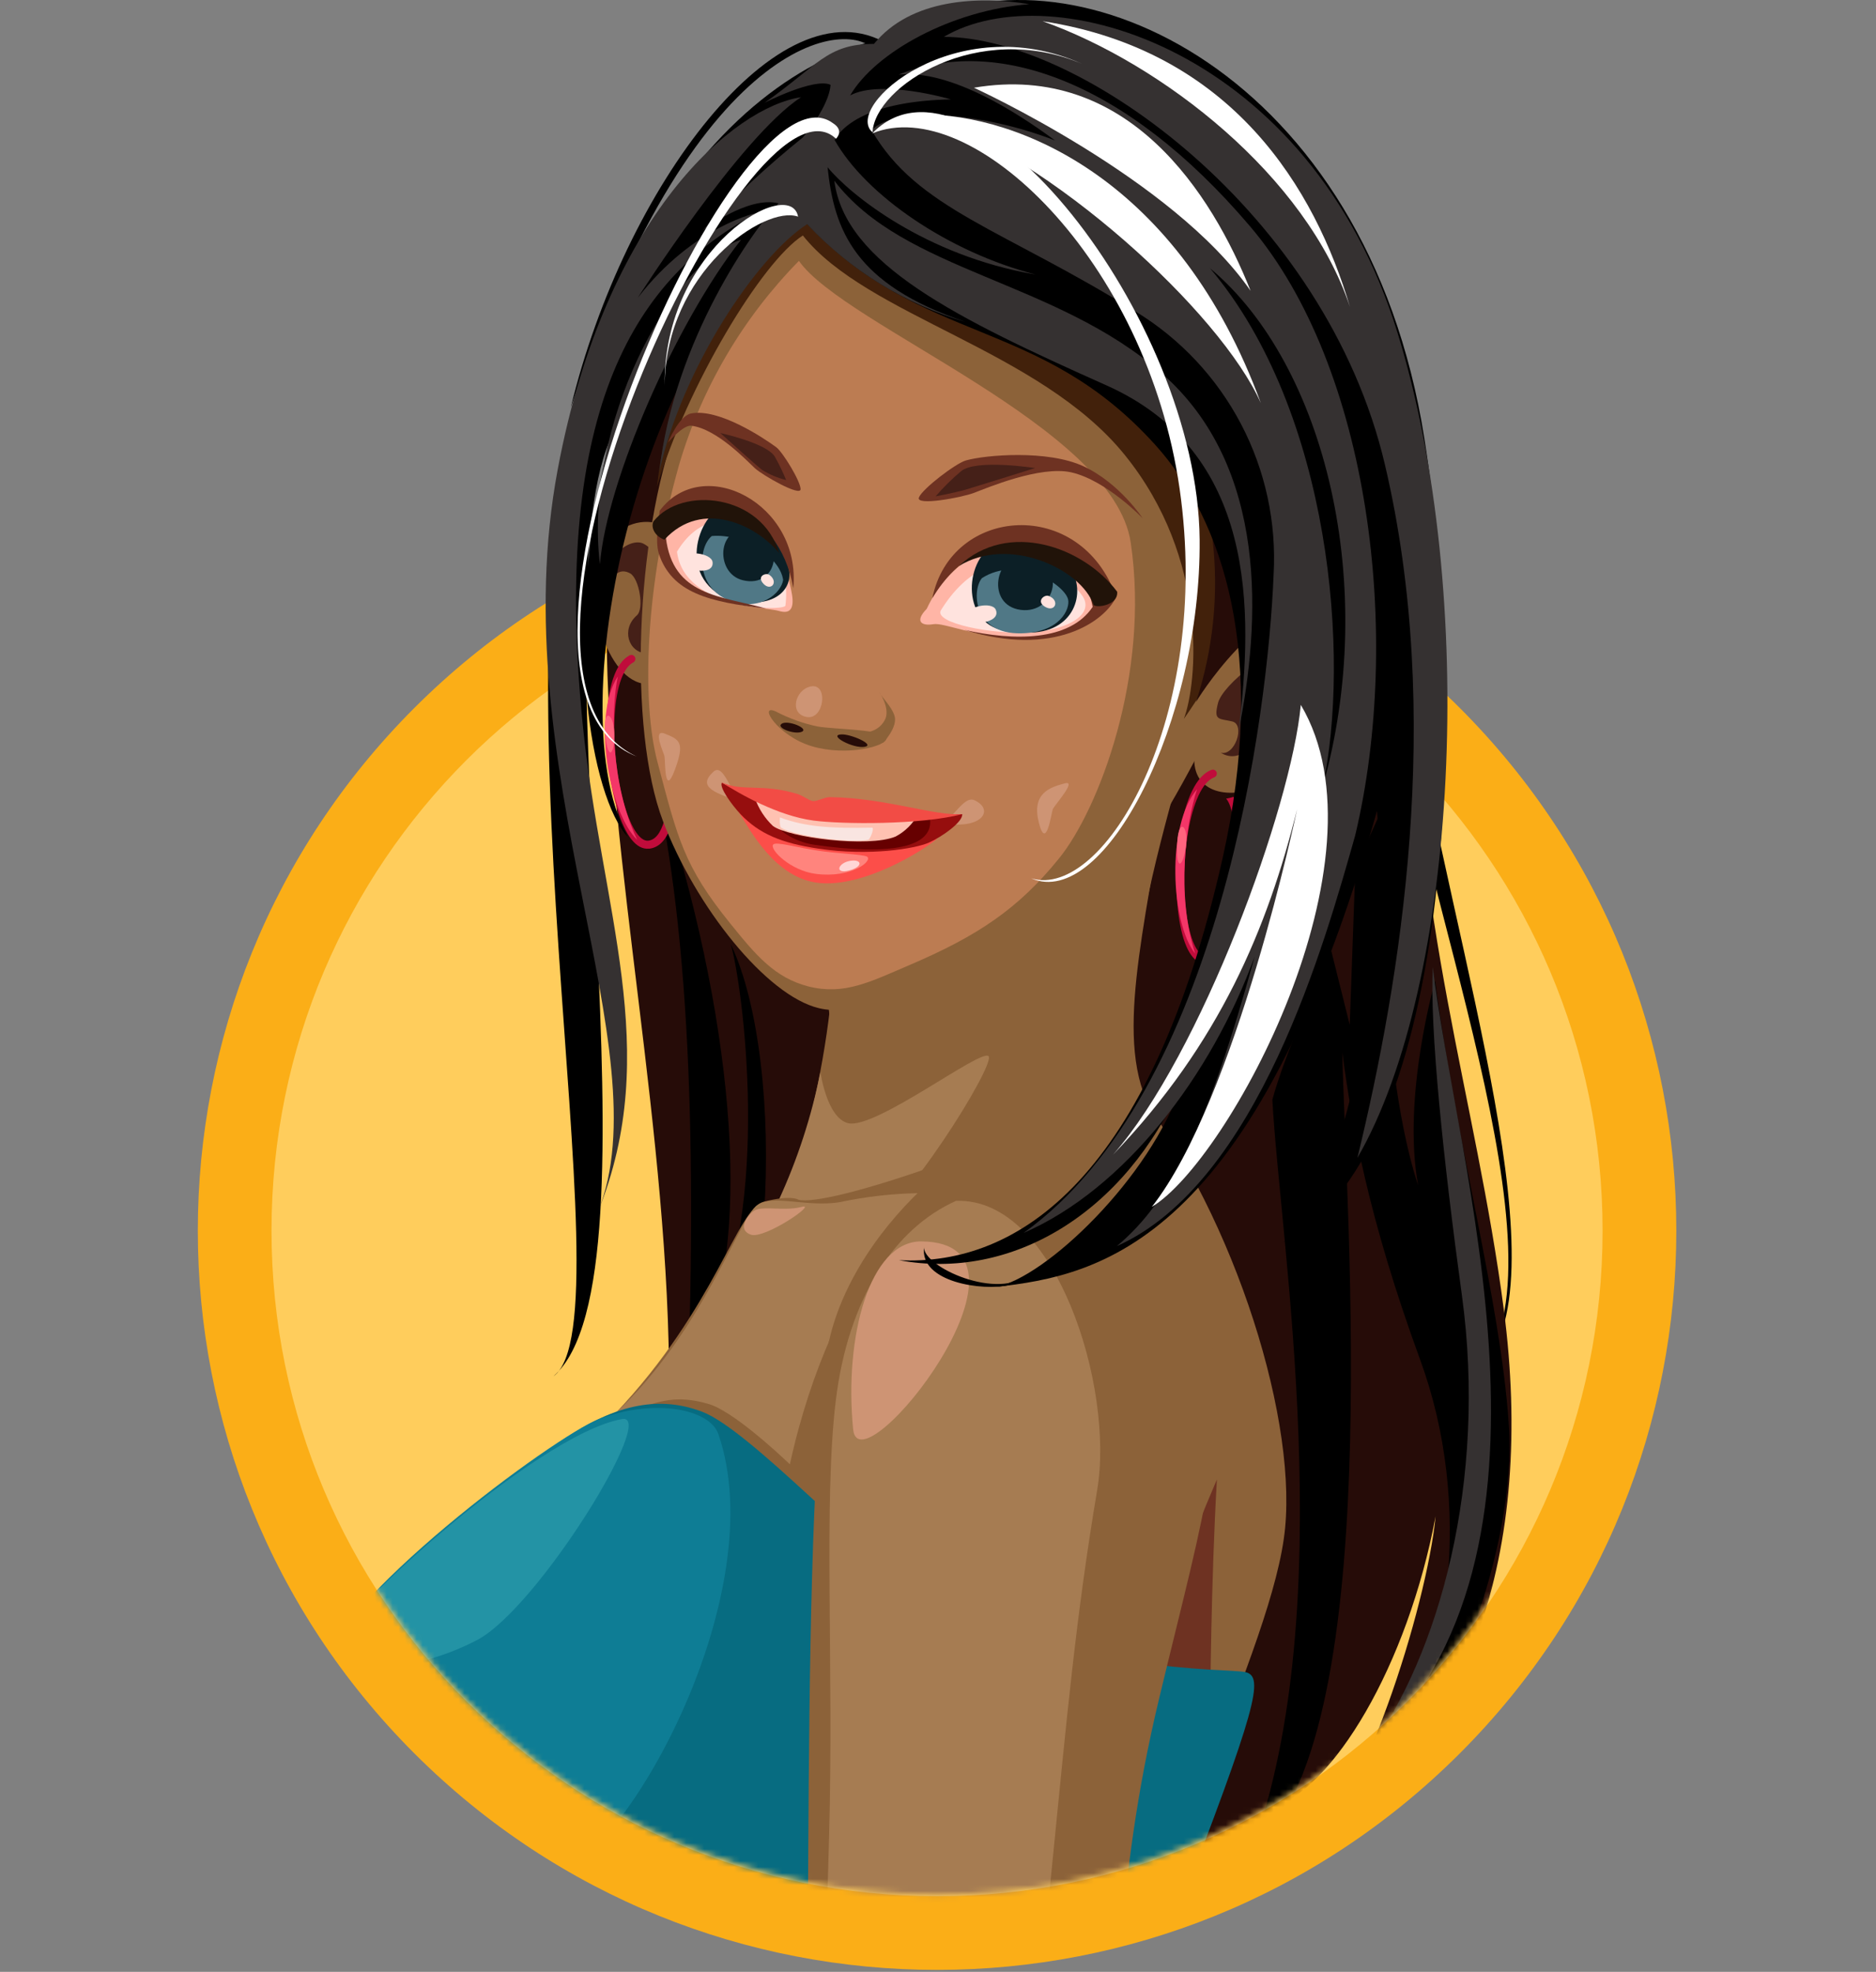 <svg xmlns="http://www.w3.org/2000/svg" width="313" height="329" fill="none" viewBox="0 0 313 329"><rect x="0" y="0" width="313" height="329" fill="#808080" stroke="none"/><g clip-path="url(#clip0_8_14323)"><path fill="#FBAE17" d="M243.56 292.551C291.727 244.383 291.727 166.289 243.56 118.122C195.393 69.954 117.298 69.954 69.13 118.121C20.963 166.289 20.963 244.383 69.131 292.551C117.298 340.718 195.392 340.718 243.56 292.551Z"/><path fill="#FFCD5C" d="M156.341 316.38C217.666 316.38 267.381 266.665 267.381 205.34C267.381 144.014 217.666 94.3 156.341 94.3C95.015 94.3 45.301 144.014 45.301 205.34C45.301 266.665 95.015 316.38 156.341 316.38Z"/></g><mask id="mask0_8_14323" width="313" height="336" x="0" y="-19" maskUnits="userSpaceOnUse" style="mask-type:alpha"><path fill="#22B573" fill-rule="evenodd" d="M24 -19H292V162H258.64C264.224 175.249 267.31 189.809 267.31 205.09C267.31 266.415 217.596 316.13 156.27 316.13C94.945 316.13 45.23 266.415 45.23 205.09C45.23 189.809 48.317 175.249 53.901 162H24V-19Z" clip-rule="evenodd"/></mask><g mask="url(#mask0_8_14323)"><path fill="#000" d="M232.594 114.538C235.644 145.988 262.674 211.278 246.594 228.728C261.594 215.008 242.594 159.218 235.664 116.988"/><path fill="#260C08" d="M235.544 108.018C235.664 153.548 246.234 182.868 250.894 218.438C256.164 258.668 245.374 292.178 217.014 309.868C227.124 303.108 238.074 267.868 239.524 252.988C234.864 277.818 222.374 298.848 211.674 301.878C202.234 314.818 191.194 320.598 171.784 319.588C146.594 322.018 97.084 303.348 103.454 285.588C130.644 209.768 78.224 102.478 114.554 50.348C137.654 17.178 235.274 6.058 235.544 108.018Z"/><path fill="#000" d="M108.854 128.268C121.374 164.498 125.853 203.108 117.923 222.268C129.003 201.868 123.853 163.998 121.923 157.528C131.413 177.358 129.773 229.738 114.393 240.698C116.333 195.748 115.484 156.608 108.854 128.268Z"/><path fill="#000" d="M231.034 133.988C229.774 161.308 232.474 185.368 236.614 197.788C233.874 183.008 239.444 163.638 239.444 163.638C242.984 190.938 250.344 216.998 251.734 237.638C253.124 258.278 241.734 286.958 230.644 298.798C242.434 278.178 245.644 250.668 236.954 226.898C228.264 203.128 225.524 187.428 223.954 175.588C224.534 202.588 231.464 291.098 208.814 308.868C223.814 267.868 213.544 207.078 212.284 183.478C214.504 175.208 222.074 158.478 222.074 158.478L225.194 170.998L226.134 144.788L231.034 133.988Z"/><path fill="#353131" d="M239.053 161.328C242.823 194.038 264.123 259.048 228.273 292.148C240.083 276.148 248.153 247.148 243.913 216.148C240.773 193.238 238.543 171.628 239.053 161.328Z"/><path fill="#8C6239" d="M137.563 148.308C142.303 155.538 135.493 193.868 129.773 200.488C130.403 219.088 208.983 211.168 192.773 187.348C180.473 169.238 201.223 120.818 199.963 113.678C198.703 106.538 130.323 137.248 137.563 148.308Z"/><path fill="#A67C52" d="M129.873 200.348C133.04 193.497 135.39 186.298 136.873 178.898C137.543 182.788 139.023 186.828 141.523 187.408C146.103 188.458 163.763 174.848 164.943 176.228C166.123 177.608 150.713 202.468 143.433 206.078"/><path fill="#8C6239" d="M133.173 200.158C133.173 200.158 132.053 199.338 127.483 200.488C122.913 201.638 119.573 218.018 102.563 235.928C85.553 253.838 60.953 264.138 55.953 279.388C50.953 294.638 68.053 340.388 94.733 360.948C121.413 381.508 158.733 394.118 179.733 360.948C191.493 312.628 212.513 274.808 214.413 254.948C216.313 235.088 204.873 200.458 188.303 180.248C168.953 191.098 137.733 201.538 133.173 200.158Z"/><path fill="#8C6239" d="M193.764 136.358C190.344 158.708 185.334 177.038 193.764 187.798C184.764 180.798 179.764 167.078 180.134 157.988C171.384 165.718 151.854 179.148 143.394 179.658C138.024 177.508 138.094 164.998 138.094 164.998"/><path fill="#6E3222" d="M190.514 281.098C194.047 269.457 198.227 258.023 203.034 246.848C202.034 264.138 201.924 284.338 201.924 284.338L190.514 281.098Z"/><path fill="#A67C52" d="M126.064 201.308C128.404 199.018 134.694 201.568 140.254 200.548C144.486 199.658 148.791 199.166 153.114 199.078C155.744 199.188 139.114 210.968 131.784 244.318C129.694 242.318 122.104 235.318 118.144 234.228C110.954 232.168 108.564 234.998 102.734 235.738C116.834 222.588 122.894 204.408 126.064 201.308Z"/><path fill="#CE9474" d="M125.955 201.928C127.425 201.178 130.955 202.118 133.755 201.368C136.555 200.618 127.585 206.778 125.295 206.008C122.825 205.158 124.835 202.538 125.955 201.928Z"/><path fill="#F0AE72" d="M84.033 327.408C66.263 325.938 31.813 325.998 -2.107 355.668C-36.027 385.338 -42.507 447.858 -8.587 493.598C25.333 539.338 93.953 556.538 149.953 525.238C168.953 514.628 155.683 344.988 144.623 335.468C109.563 305.308 84.033 327.408 84.033 327.408Z"/><path fill="#076C81" d="M27.955 517.588C27.385 519.918 26.285 533.688 24.705 555.488H207.635C204.895 532.168 201.815 512.338 198.125 497.588C184.125 441.808 180.735 426.358 178.825 399.298C177.395 378.998 182.045 348.798 185.755 343.198C189.235 336.198 192.855 328.558 196.235 319.788C209.775 284.718 210.905 279.788 207.855 279.008C204.805 278.228 178.135 279.768 152.215 264.198C144.525 259.868 125.155 238.598 117.155 235.548C109.155 232.498 101.155 234.788 91.995 241.648C82.835 248.508 54.645 269.478 52.735 280.148C50.825 290.818 55.045 311.018 50.465 317.498C45.885 323.978 22.805 326.128 -10.245 360.498C-43.295 394.868 -48.435 443.648 -23.855 475.558C-2.605 503.108 12.955 502.088 27.955 517.588Z"/><path fill="#0E7D95" d="M53.893 307.948C53.893 307.948 80.273 316.378 92.603 312.828C104.933 309.278 128.933 265.598 119.853 239.268C118.403 235.088 109.203 233.268 99.933 236.768C92.613 239.548 55.043 267.278 52.773 280.148C50.753 291.668 53.463 303.168 53.893 307.948Z"/><path fill="#0E7D95" d="M52.775 314.608C55.985 316.008 91.775 330.978 119.855 337.478C88.055 333.748 60.955 322.048 51.645 317.168C50.075 315.748 51.345 313.978 52.775 314.608Z"/><path fill="#2393A5" d="M103.784 236.768C109.784 235.698 89.784 268.238 79.634 273.618C69.484 278.998 54.434 280.538 54.524 275.908C54.614 271.278 89.414 239.308 103.784 236.768Z"/><path fill="#C2C290" d="M52.585 308.588C63.995 316.588 113.585 331.788 144.415 335.918C165.415 339.268 186.825 338.078 188.105 338.478C189.385 338.878 190.355 339.628 187.315 344.078C184.275 348.528 185.265 348.228 182.085 348.798C158.085 349.178 132.305 344.408 96.865 335.948C61.425 327.488 49.865 319.598 49.125 318.798C48.385 317.998 49.915 316.158 50.685 313.868C51.455 311.578 51.375 308.588 52.585 308.588Z"/><path fill="#000" d="M84.025 314.678C82.475 314.778 79.424 317.028 77.715 321.098C76.004 325.168 75.525 331.638 76.855 333.218C78.184 334.798 84.775 336.048 96.855 335.948C100.854 336.218 107.194 336.098 107.194 336.098H108.434C108.434 336.098 120.494 342.578 123.434 341.908C126.374 341.238 128.814 333.768 126.994 330.738C125.174 327.708 99.994 328.908 99.704 328.738" opacity=".2"/><path fill="#C2C290" d="M100.384 327.538C100.384 327.538 95.104 320.198 91.924 317.078C88.744 313.958 83.924 312.148 81.744 313.568C79.564 314.988 75.014 323.888 75.814 325.388C76.614 326.888 85.434 334.388 96.814 335.568C99.824 334.758 101.744 329.348 100.384 327.538Z"/><path fill="#DEDCB4" d="M98.535 326.768C98.915 325.438 91.185 317.448 90.005 316.498C88.825 315.548 85.645 322.208 84.575 321.908C83.505 321.608 79.355 321.308 77.965 322.838C81.695 322.198 83.965 322.998 87.365 326.308C90.765 329.618 94.655 333.088 95.225 332.208C95.795 331.328 90.975 326.988 93.105 325.298C94.825 322.758 98.635 328.068 98.535 326.768Z"/><path fill="#FFFDDE" d="M90.403 317.428C89.073 316.278 85.073 322.138 85.834 322.858C86.594 323.578 91.424 318.308 90.403 317.428Z"/><path fill="#8C6239" d="M176.643 186.378C164.833 185.998 140.643 205.178 137.773 226.788C133.043 261.848 136.243 362.478 133.193 375.058C130.143 387.638 175.773 399.448 179.633 378.438C188.153 332.158 185.473 316.348 193.443 283.188C201.413 250.028 205.233 239.748 201.043 216.878"/><path fill="#A67C52" d="M159.513 200.358C149.223 204.968 141.513 216.598 139.443 233.718C137.373 250.838 139.133 277.778 138.323 306.638C137.513 335.498 136.603 356.838 142.563 369.918C149.393 384.918 156.763 387.978 163.323 381.478C166.753 378.078 170.803 358.798 175.453 312.048C177.943 287.048 179.513 269.638 183.063 248.578C185.953 231.538 176.183 199.768 159.513 200.358Z"/><path fill="#CE9474" d="M153.714 207.128C145.124 207.068 140.804 222.958 142.344 238.498C143.384 248.938 176.444 207.288 153.714 207.128Z"/><path fill="#8C6239" d="M114.604 92.538C112.484 84.478 101.004 85.198 99.534 95.638C98.064 106.078 104.774 118.638 111.764 112.498"/><path fill="#C00C3B" d="M108.383 141.598H108.273C106.183 141.808 104.343 139.488 102.963 134.908C100.403 126.408 100.153 111.908 105.033 109.348C105.111 109.307 105.196 109.281 105.283 109.273C105.37 109.264 105.458 109.273 105.542 109.299C105.626 109.325 105.704 109.368 105.771 109.424C105.838 109.481 105.893 109.55 105.933 109.628C106.015 109.782 106.032 109.962 105.982 110.129C105.931 110.296 105.817 110.435 105.663 110.518C101.813 112.518 101.603 125.768 104.233 134.518C105.353 138.248 106.823 140.398 108.143 140.268C109.313 140.148 110.213 139.028 110.823 136.938C112.763 130.208 110.553 115.828 108.093 113.788C108.492 113.657 108.883 113.504 109.263 113.328C112.013 115.458 114.163 130.158 112.103 137.328C111.343 139.938 110.093 141.368 108.383 141.598Z"/><path fill="#F43668" d="M103.074 112.868C98.724 119.448 101.614 135.608 106.314 140.128C101.814 130.688 101.954 118.338 103.074 112.868Z"/><path fill="#A00031" d="M109.763 116.438C111.813 120.958 111.953 134.628 111.183 137.978C114.963 132.708 111.853 119.488 110.813 115.898C109.493 114.648 109.763 116.438 109.763 116.438Z"/><path fill="#FF647E" d="M100.954 121.898C100.694 117.838 102.574 119.178 102.494 122.828C102.414 126.478 101.244 126.708 100.954 121.898Z"/><path fill="#452018" d="M107.285 90.678C110.995 92.439 113.215 101.298 112.285 103.678C111.355 106.058 110.955 105.358 109.185 104.608C107.415 103.858 106.025 108.328 107.935 109.048C104.765 108.868 103.635 104.938 106.255 102.678C107.515 101.578 106.645 96.549 105.155 95.678C102.255 94.058 101.275 98.678 101.275 98.678C100.485 92.538 105.275 89.728 107.285 90.678Z"/><path fill="#8C6239" d="M121.633 48.028C101.793 85.848 110.823 110.028 138.423 126.838C151.677 134.923 167.6 137.411 182.689 133.756C197.778 130.101 210.798 120.602 218.883 107.348C222.886 100.786 225.557 93.5 226.744 85.905C227.931 78.311 227.61 70.557 225.801 63.086C223.991 55.616 220.727 48.575 216.196 42.366C211.665 36.157 205.955 30.9 199.393 26.898C171.803 10.058 136.653 19.398 121.633 48.028Z"/><path fill="#8C6239" d="M112.953 70.928C106.023 89.478 104.783 121.698 110.613 136.998C116.073 151.348 127.873 166.108 136.613 168.208C147.083 170.738 176.673 159.498 185.853 148.268C198.323 133.018 211.543 101.128 211.543 101.128"/><path fill="#BC7C52" d="M113.324 77.478C107.594 97.658 107.014 117.028 109.694 127.138C113.064 139.828 114.024 144.438 121.884 154.138C126.134 159.408 129.274 163.138 134.884 164.588C140.884 166.088 145.154 163.838 151.884 160.958C163.084 156.158 169.885 151.658 176.705 143.208C183.315 135.068 191.925 112.588 188.655 90.528C185.785 71.108 140.925 54.428 133.295 43.528C123.953 53.035 117.094 64.694 113.324 77.478Z"/><path fill="#CE9474" d="M156.863 137.188C158.863 137.188 160.703 132.618 162.603 133.528C166.203 135.228 163.403 138.738 156.863 137.188Z"/><path fill="#CE9474" d="M123.794 133.368C121.904 132.728 120.794 127.168 119.034 128.758C116.164 131.388 119.424 132.388 124.314 133.998"/><path fill="#FC4E49" d="M123.264 135.538C125.134 138.408 129.264 146.538 136.634 147.318C144.004 148.098 153.804 142.088 156.324 139.958C147.834 139.858 128.234 138.648 128.234 138.648"/><path fill="#FF847D" d="M129.004 140.908C128.334 141.688 131.864 145.278 136.134 145.808C142.194 146.558 145.694 143.578 144.654 142.928C144.034 142.548 139.074 142.358 136.504 141.928C133.124 141.458 129.464 140.358 129.004 140.908Z"/><path fill="#FFD6D6" d="M141.793 143.638C139.793 143.998 139.183 145.869 141.653 145.239C144.123 144.609 143.803 143.278 141.793 143.638Z"/><path fill="#960E0E" d="M120.444 130.598C125.368 133.428 130.808 135.246 136.444 135.948C145.754 137.248 156.584 135.948 160.534 135.838C160.684 137.128 157.204 139.608 154.964 140.598C152.724 141.588 145.064 142.888 136.564 141.598C130.394 140.688 126.664 139.118 123.564 135.858C122.044 134.248 119.954 131.308 120.444 130.598Z"/><path fill="#600" d="M128.223 133.158C126.043 133.158 128.643 139.908 135.933 140.958C148.303 142.738 156.083 141.528 155.123 136.318C148.595 135.972 142.089 135.281 135.633 134.248"/><path fill="#FFC1B1" d="M125.953 133.158C126.568 134.925 127.597 136.52 128.953 137.808C131.503 139.728 144.883 141.478 149.423 139.578C151.018 138.738 152.325 137.439 153.173 135.848"/><path fill="#F9E5E1" d="M145.503 138.098C145.883 138.098 145.313 139.788 144.903 140.098C142.713 140.688 132.983 139.698 130.313 138.098C130.013 137.718 130.123 136.378 130.123 136.378C134.323 137.988 138.833 138.228 145.503 138.098Z"/><path fill="#F24C45" d="M160.514 135.838C156.014 136.188 147.684 133.118 138.434 132.998C137.624 132.998 136.254 133.738 135.624 133.658C134.994 133.578 133.944 132.758 133.094 132.488C127.094 130.638 123.754 132.178 120.344 130.488C123.394 132.488 129.814 136.118 135.704 136.908C140.444 137.538 153.644 137.658 160.514 135.838Z"/><path fill="#42210B" d="M133.953 39.288C144.603 52.748 173.403 58.338 187.613 75.848C201.823 93.358 199.733 114.038 197.523 119.938C217.653 91.358 217.763 57.358 175.433 35.148C133.103 12.938 128.293 32.648 119.493 49.428C114.25 59.306 110.899 70.078 109.613 81.188C114.673 64.328 127.093 43.678 133.953 39.288Z"/><path fill="#FFB5A6" d="M154.615 101.588C152.505 103.758 153.855 104.468 155.705 104.148C157.555 103.828 162.445 106.328 170.275 106.408C178.105 106.488 181.135 103.588 182.425 101.238C180.465 89.459 162.025 85.808 154.615 101.588Z"/><path fill="#FFE3DE" d="M157.005 101.788C155.655 103.948 165.655 105.958 172.145 105.488C178.635 105.018 182.505 102.348 180.635 99.488C177.865 95.278 165.605 87.978 157.005 101.788Z"/><path fill="#0C1F26" d="M165.544 91.028C160.414 94.418 160.724 105.428 168.954 105.288C177.894 106.928 181.164 100.508 179.164 95.858C177.164 91.208 169.394 88.538 165.544 91.028Z"/><path fill="#507886" d="M163.833 96.458C162.143 98.398 162.243 105.868 170.423 105.668C176.863 105.548 178.583 101.569 178.203 100.009C177.583 97.478 169.843 92.608 163.833 96.458Z"/><path fill="#0C1F26" d="M170.955 92.938C166.015 92.308 164.425 100.998 170.305 101.758C176.185 102.518 178.365 93.868 170.955 92.938Z"/><path fill="#FFE3DE" d="M166.124 101.698C165.504 100.348 161.224 101.108 161.344 102.868C161.464 104.628 167.194 104.028 166.124 101.698Z"/><path fill="#FFE3DE" d="M174.954 99.428C174.224 99.158 172.774 100.358 174.424 101.278C176.074 102.198 176.864 100.138 174.954 99.428Z"/><path fill="#6E3222" d="M160.885 105.088C169.135 106.958 178.445 107.038 182.305 101.258C179.965 88.748 163.915 85.838 155.555 99.808C158.675 84.398 180.355 82.808 186.225 99.598C184.335 103.658 175.875 109.748 160.885 105.088Z"/><path fill="#211309" d="M159.953 94.468C168.233 86.678 180.833 91.288 186.393 98.728C186.613 100.928 183.103 101.478 182.473 100.958C180.393 94.898 168.253 89.298 159.953 94.468Z"/><path fill="#FFB5A6" d="M132.154 99.278C132.514 101.658 131.743 102.448 130.013 101.948C128.283 101.448 123.734 101.488 117.234 99.178C110.324 96.738 110.234 92.988 109.854 90.178C115.104 79.208 129.244 82.348 132.154 99.278Z"/><path fill="#FFE3DE" d="M112.953 92.048C119.453 81.158 132.573 88.958 131.043 101.048C130.863 102.038 114.133 101.828 112.953 92.048Z"/><path fill="#0C1F26" d="M121.873 84.378C117.403 83.918 112.243 95.468 120.953 99.708C128.763 102.178 132.383 98.548 131.613 94.928C130.843 91.308 126.643 84.868 121.873 84.378Z"/><path fill="#507886" d="M121.835 100.248C126.835 102.078 130.325 98.988 130.665 96.768C130.105 92.828 123.875 88.958 118.755 89.438C116.435 91.358 116.035 98.098 121.835 100.248Z"/><path fill="#0C1F26" d="M125.875 88.648C119.685 86.748 118.985 95.648 123.965 96.818C129.785 98.198 131.045 90.228 125.875 88.648Z"/><path fill="#FFE3DE" d="M118.884 93.758C118.674 92.278 114.224 91.638 113.824 93.358C113.424 95.078 119.244 96.328 118.884 93.758Z"/><path fill="#FFE3DE" d="M128.394 95.938C127.804 95.488 126.164 96.118 127.394 97.418C128.624 98.718 129.954 97.108 128.394 95.938Z"/><path fill="#6E3222" d="M127.834 101.538C120.164 99.398 112.264 99.428 111.094 89.668C116.094 79.788 130.004 84.328 132.354 98.138C133.714 84.038 117.274 75.588 110.064 85.218C110.064 85.728 109.204 90.158 109.924 92.368C112.054 98.928 118.384 100.458 127.834 101.538Z"/><path fill="#211309" d="M130.004 92.308C126.294 87.678 117.174 83.148 110.854 90.048C109.324 89.518 108.534 88.048 109.024 86.998C113.714 81.038 127.134 82.388 130.004 92.308Z"/><path fill="#8C6239" d="M129.475 118.728C126.355 117.278 129.675 122.798 135.475 124.518C141.275 126.238 148.075 124.518 147.905 123.118C147.735 121.718 139.165 121.698 136.435 121.218C134.01 120.715 131.668 119.877 129.475 118.728Z"/><path fill="#8C6239" d="M146.623 115.358C147.233 116.538 148.673 117.758 149.223 119.358C149.893 121.288 147.343 123.928 147.343 123.928L145.023 122.098C145.625 121.972 146.188 121.702 146.663 121.312C147.138 120.923 147.512 120.423 147.753 119.858C148.463 117.918 146.623 115.358 146.623 115.358Z"/><path fill="#260C08" d="M140.313 122.538C141.873 122.408 146.153 124.288 144.243 124.608C142.333 124.928 138.153 122.678 140.313 122.538Z"/><path fill="#260C08" d="M130.444 120.738C131.444 120.108 134.944 121.508 133.814 122.078C132.684 122.648 129.344 121.448 130.444 120.738Z"/><path fill="#CE9474" d="M177.664 130.698C175.034 131.388 172.104 132.429 173.324 137.259C174.544 142.089 175.404 135.698 175.644 135.038C175.884 134.378 179.784 130.128 177.664 130.698Z"/><path fill="#CE9474" d="M110.883 122.398C113.423 123.398 114.313 123.868 112.563 128.528C110.813 133.188 111.023 126.848 110.863 126.168C110.703 125.488 108.833 121.608 110.883 122.398Z"/><path fill="#CE9474" d="M135.244 114.538C132.674 115.078 131.614 119.088 134.584 119.628C137.554 120.168 138.254 113.888 135.244 114.538Z"/><path fill="#6E3222" d="M161.143 76.828C159.463 77.308 153.883 81.558 153.313 83.008C152.743 84.458 160.483 83.008 162.503 82.238C164.523 81.468 173.563 77.628 178.763 78.818C184.603 80.158 190.653 86.478 190.653 86.478C190.653 86.478 186.783 80.598 180.793 77.808C174.803 75.018 164.433 75.888 161.143 76.828Z"/><path fill="#452018" d="M161.104 81.698C159.164 82.248 156.104 82.818 156.104 82.818C157.401 81.302 158.823 79.898 160.354 78.618C162.834 76.548 172.703 78.098 172.703 78.098C172.703 78.098 162.444 81.308 161.104 81.698Z"/><path fill="#6E3222" d="M115.294 68.988C119.884 68.088 127.294 72.988 129.514 74.618C130.634 75.478 133.574 80.308 133.574 81.618C133.574 82.928 127.224 79.298 125.944 78.118C124.664 76.938 119.634 71.568 115.344 71.028C113.964 70.868 111.434 73.858 111.434 73.858C111.434 73.858 113.254 69.388 115.294 68.988Z"/><path fill="#452018" d="M127.164 78.418C128.403 79.18 129.752 79.746 131.164 80.098C130.626 78.777 130.004 77.491 129.304 76.248C128.054 73.958 120.174 72.248 120.174 72.248C120.174 72.248 126.264 77.738 127.164 78.418Z"/><path fill="#8C6239" d="M209.024 106.538C213.334 101.338 223.274 99.478 226.374 107.718C230.234 117.958 216.614 129.148 209.874 131.448C203.134 133.748 197.944 131.188 199.544 124.368"/><path fill="#C00C3B" d="M201.284 160.848H201.164C199.064 160.778 197.534 158.248 196.764 153.528C195.324 144.768 196.944 130.388 202.124 128.448C202.205 128.418 202.292 128.404 202.378 128.407C202.465 128.41 202.551 128.431 202.63 128.467C202.709 128.503 202.78 128.554 202.839 128.618C202.898 128.682 202.944 128.756 202.974 128.838C203.035 129.004 203.029 129.187 202.956 129.349C202.883 129.51 202.749 129.635 202.584 129.698C198.514 131.218 196.584 144.288 198.074 153.308C198.704 157.158 199.874 159.478 201.204 159.518C202.374 159.518 203.424 158.568 204.294 156.568C207.084 150.148 206.754 135.568 204.574 133.258C204.99 133.184 205.401 133.08 205.804 132.948C208.244 135.418 208.484 150.268 205.514 157.098C204.424 159.588 203.004 160.848 201.284 160.848Z"/><path fill="#F43668" d="M199.724 131.678C194.554 137.678 195.334 154.038 199.414 159.128C196.164 149.188 197.954 136.958 199.724 131.678Z"/><path fill="#A00031" d="M205.893 136.078C207.343 140.828 205.713 154.398 204.523 157.618C208.943 152.888 207.523 139.378 207.013 135.678C205.853 134.268 205.893 136.078 205.893 136.078Z"/><path fill="#FF647E" d="M196.433 140.348C196.693 136.298 198.433 137.868 197.833 141.478C197.233 145.088 196.113 145.168 196.433 140.348Z"/><path fill="#452018" d="M217.274 108.118C212.414 107.218 203.994 114.278 203.224 117.278C202.454 120.278 203.324 119.848 205.574 120.368C207.824 120.888 206.024 126.228 203.674 125.588C206.884 127.648 210.674 123.878 209.364 119.908C208.054 115.938 213.114 111.608 215.154 111.838C219.154 112.298 217.434 120.258 217.434 120.258C223.824 114.398 219.954 108.608 217.274 108.118Z"/><path fill="#000" d="M166.455 7.538C160.535 3.088 123.215 -0.402 99.705 56.068C78.945 105.928 105.515 220.328 92.335 229.628C111.495 213.128 89.395 102.678 101.715 73.538C93.505 105.658 98.715 133.058 104.715 139.598C92.065 116.598 109.125 46.318 141.715 32.658C155.545 19.368 166.455 7.538 166.455 7.538Z"/><path fill="#000" d="M146.294 8.988C143.184 2.778 116.784 3.808 95.234 67.988C104.094 31.218 130.104 -3.452 148.094 7.348C149.664 9.738 146.294 8.988 146.294 8.988Z"/><path fill="#353131" d="M123.644 39.998C112.644 53.998 101.194 80.418 100.094 94.148C97.314 71.028 111.954 43.668 123.644 39.998Z"/><path fill="#353131" d="M126.583 35.438C106.343 45.848 91.933 67.868 97.204 120.678C100.323 151.868 110.623 175.278 99.784 202.138C110.623 175.278 83.713 128.268 93.043 78.368C101.043 35.528 122.703 17.828 133.633 16.228C123.523 22.828 106.403 49.698 106.403 49.698C115.783 37.538 126.583 35.438 126.583 35.438Z"/><path fill="#260C08" d="M193.764 64.668C198.418 72.488 201.343 81.215 202.342 90.261C203.341 99.306 202.39 108.461 199.554 117.108C199.554 117.108 210.044 99.638 221.954 99.888C225.954 81.538 193.764 64.668 193.764 64.668Z"/><path fill="#000" d="M166.154 214.718C174.344 213.278 192.024 196.498 197.154 180.848C187.714 202.498 168.694 213.748 149.984 210.258C169.894 211.308 191.984 196.498 203.984 143.198C211.594 109.278 204.054 86.718 192.724 74.198C173.284 52.688 154.144 57.838 134.724 37.438C130.944 33.678 136.854 11.308 152.644 4.038C179.314 -9.902 228.004 12.038 237.644 73.138C245.074 120.278 242.254 193.388 213.484 207.558C222.484 203.558 232.164 164.068 229.744 135.298C209.254 207.688 183.314 212.808 166.154 214.718Z"/><path fill="#000" d="M168.363 214.408C164.023 215.458 153.363 213.958 154.183 208.058C153.883 211.298 166.633 217.228 171.833 212.438C171.443 213.118 169.153 214.208 168.363 214.408Z"/><path fill="#353131" d="M157.475 6.148C175.475 -4.462 218.565 8.148 233.175 55.538C246.655 99.318 243.275 164.178 226.475 193.188C233.715 163.358 240.925 119.448 231.065 77.518C221.205 35.588 180.465 6.198 157.475 6.148Z"/><path fill="#353131" d="M212.494 95.878C211.594 118.738 203.674 182.118 170.774 205.718C187.624 198.408 202.154 179.438 209.344 159.558C201.614 187.718 195.394 200.338 186.344 207.908C209.904 197.408 221.124 156.988 226.104 139.398C234.034 106.118 228.574 61.268 208.554 37.748C187.624 13.138 165.914 5.998 149.934 12.448C152.254 12.248 160.074 11.678 176.044 23.448C163.814 18.658 149.214 17.678 145.424 21.728C152.994 34.898 167.494 38.278 189.504 51.998C196.946 56.549 203.014 63.034 207.063 70.761C211.111 78.488 212.988 87.168 212.494 95.878ZM201.884 44.758C221.204 60.878 230.104 97.988 220.674 131.298C225.314 109.928 222.154 68.738 201.884 44.758Z"/><path fill="#353131" d="M139.203 30.148C150.793 45.378 176.083 46.718 193.863 62.318C211.643 77.918 210.373 103.748 206.603 122.218C209.223 101.638 209.523 75.418 184.603 64.298C159.683 53.178 140.953 44.008 139.203 30.148Z"/><path fill="#353131" d="M171.734 0.698C158.794 1.698 146.074 8.698 141.844 15.918C147.074 13.158 158.634 16.578 158.634 16.578C146.394 16.858 141.054 20.208 139.244 23.348C144.474 32.618 158.314 42.068 172.754 45.798C154.364 42.658 141.754 32.408 138.074 27.898C139.164 38.308 142.494 47.428 161.144 53.728C151.02 50.748 141.877 45.113 134.664 37.408C126.374 42.718 113.804 61.358 109.994 78.768C112.424 56.768 125.924 37.898 129.904 33.928C124.774 32.618 117.204 38.468 117.204 38.468C122.417 32.903 128.014 27.71 133.954 22.928C138.664 17.238 138.564 14.148 138.564 14.148C135.844 12.908 127.564 17.148 127.564 17.148C136.404 10.978 137.944 7.298 145.814 7.328C151.954 -0.212 163.234 -0.702 171.734 0.698Z"/><path fill="#fff" d="M153.693 19.088C170.013 18.988 196.773 30.088 210.373 67.288C203.703 52.138 175.213 26.088 153.693 19.088Z"/><path fill="#fff" d="M162.494 14.638C188.194 10.278 202.234 32.339 208.654 48.529C195.724 29.819 162.494 14.638 162.494 14.638Z"/><path fill="#fff" d="M173.953 3.538C205.673 8.418 219.433 31.608 225.233 51.208C217.953 29.368 193.953 10.658 173.953 3.538Z"/><path fill="#fff" d="M192.173 201.368C206.303 183.368 216.423 134.988 216.423 134.988C211.503 154.758 203.533 174.058 185.703 192.658C200.363 175.998 215.433 134.708 217.033 117.608C232.303 143.328 204.953 193.688 192.173 201.368Z"/><path fill="#fff" d="M145.523 22.259C162.013 15.498 191.333 43.368 196.813 81.548C202.293 119.728 184.193 150.228 172.053 146.548C184.343 151.908 200.423 120.188 200.153 90.018C199.823 52.798 161.873 5.268 145.523 22.259Z"/><path fill="#fff" d="M139.483 23.148C125.043 9.408 76.483 112.598 106.223 126.218C76.173 114.538 122.853 8.668 138.953 20.538C140.953 21.788 139.483 23.148 139.483 23.148Z"/><path fill="#fff" d="M133.154 36.148C127.594 34.148 111.034 45.428 110.894 64.298C110.664 41.238 131.894 29.228 133.154 36.148Z"/><path fill="#fff" d="M145.573 22.078C145.973 14.388 163.223 3.248 180.573 10.668C159.543 1.248 140.563 17.788 145.573 22.078Z"/><path fill="#DEDCB4" d="M52.955 309.448C60.04 312.992 67.361 316.045 74.865 318.588C70.394 317.828 67.865 316.758 66.775 317.338C65.684 317.918 64.575 322.688 65.344 323.738C66.115 324.788 70.674 326.908 70.204 327.228C69.734 327.548 49.505 320.368 49.325 317.958C49.145 315.548 51.434 315.558 51.514 312.728C51.594 309.898 51.455 308.948 52.955 309.448Z"/></g><defs><clipPath id="clip0_8_14323"><rect width="246.68" height="246.68" fill="#fff" transform="translate(33 82)"/></clipPath></defs></svg>